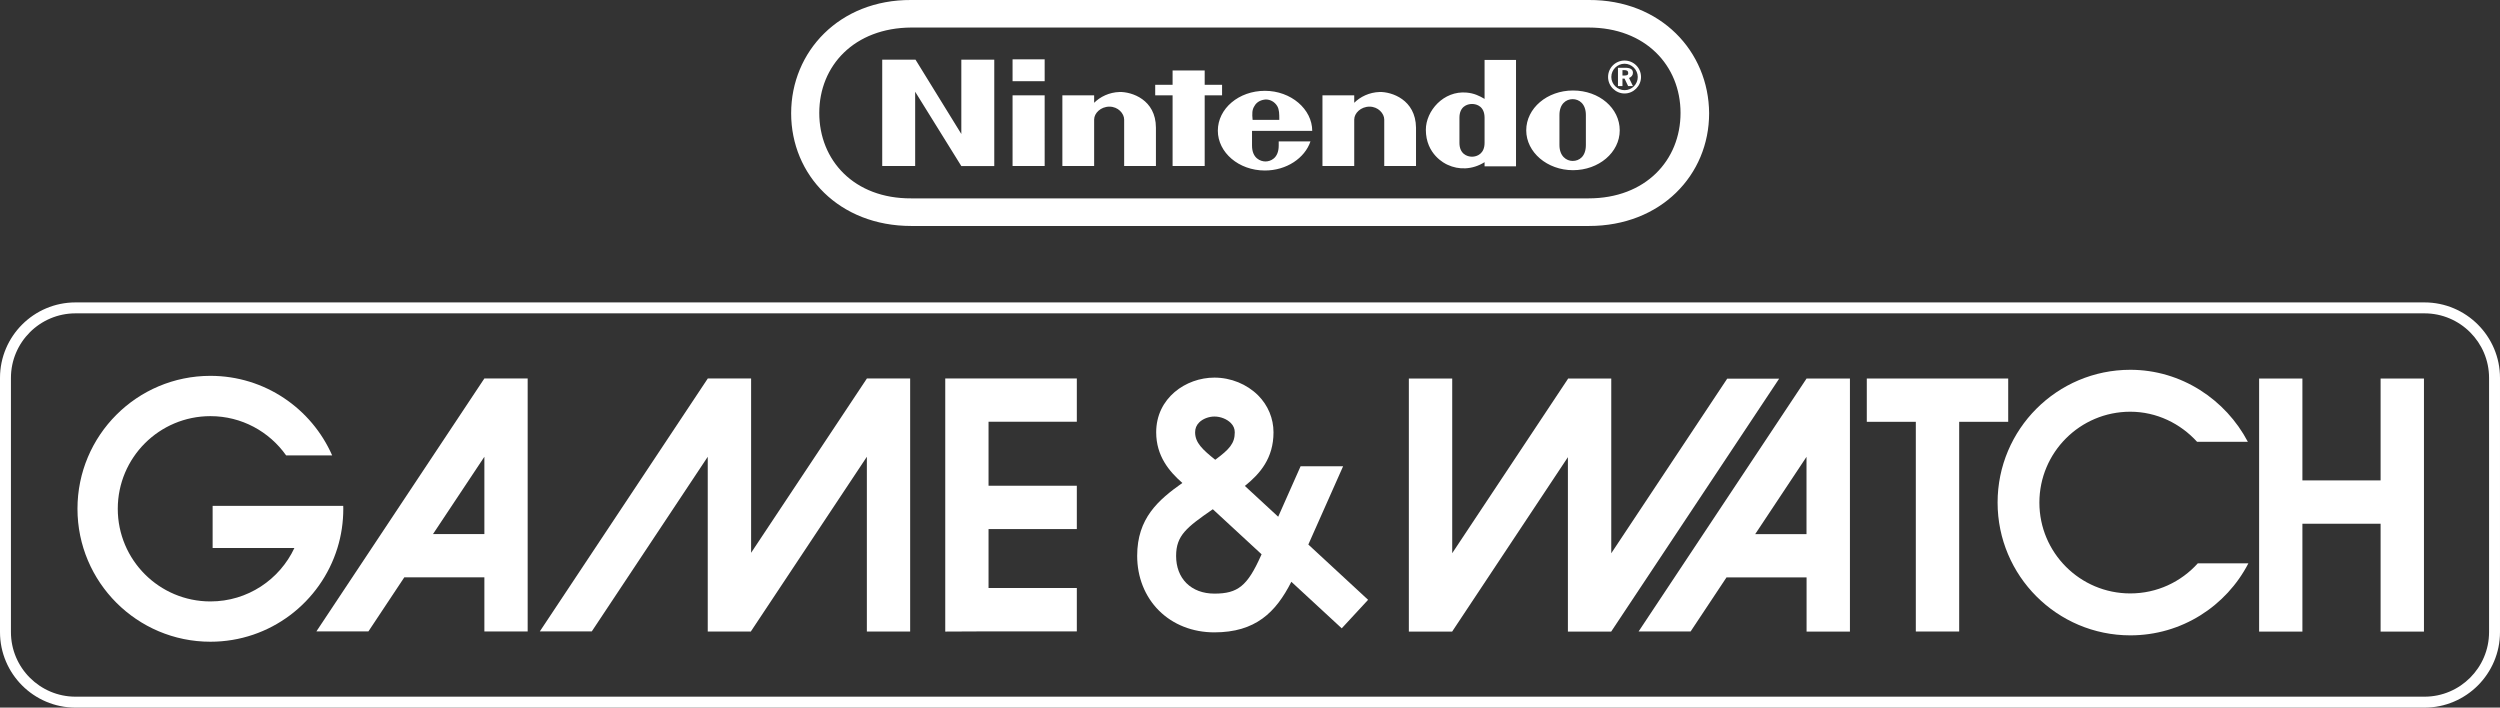 <?xml version="1.0" encoding="utf-8"?>
<!-- Generator: Adobe Illustrator 25.0.0, SVG Export Plug-In . SVG Version: 6.00 Build 0)  -->
<svg version="1.1" id="Layer_1" xmlns="http://www.w3.org/2000/svg" xmlns:xlink="http://www.w3.org/1999/xlink" x="0px" y="0px"
	 viewBox="0 0 3840 1086.9" style="enable-background:new 0 0 3840 1086.9;" xml:space="preserve">
<rect x="0" y="0" width="3840" height="1086.9" fill="#333333" stroke="none"/>
<style type="text/css">
	.st0{fill:#FFFFFF;}
	.st1{fill:#E31E26;}
</style>
<g>
	<g>
		<g>
			<g id="path68_9_">
				<path class="st0" d="M439.5,699.5c-25.8-36.5-68.2-60.3-116.3-60.3c-78.6,0-142.3,63.7-142.3,142.3s63.7,142.3,142.3,142.3
					c57.1,0,106.3-33.6,129-82.1H326.6V777h200.6c0.1,1.5,0.1,3,0.1,4.5c0,20.9-3.1,41.2-9,60.2c-25.7,83.4-103.3,144-195.1,144
					c-112.7,0-204.2-91.5-204.2-204.2c0-112.8,91.4-204.2,204.2-204.2c83.6,0,155.4,50.3,187,122.2H439.5L439.5,699.5z"/>
			</g>
			<g id="path70_9_">
				<path class="st0" d="M744,581.3L744,581.3L486,969.8h79.9l55.1-83h123v83.1h66.5V581.3H744L744,581.3z M665.1,820.3L744,701.6
					v118.7H665.1z"/>
			</g>
			<g id="path72_9_">
				<path class="st0" d="M1331.6,581.3L1331.6,581.3l-177.9,267.8V581.3h-66.5l0,0l-258,388.5H909l178.1-268.2V970h66.5v-0.5
					l177.9-267.9V970h66.5V581.3H1331.6L1331.6,581.3z"/>
			</g>
			<g id="path74_9_">
				<path class="st0" d="M1654,647.9v-66.6h-202.1v388.8l66.5-0.3H1654v-66.6h-135.6v-90.6H1654v-66.5h-135.6v-98.3H1654V647.9z"/>
			</g>
			<g id="path86_9_">
				<path class="st0" d="M2009.6,836.4c21.3-48,53.4-120.2,53.4-120.2h-65.3l-34.4,77.5l-51.2-47.3c23.4-18.8,44-42.6,44-82.4
					c0-21.3-8.4-41.4-23.6-56.7c-17.4-17.3-41.8-27.3-67.2-27.3c-43.9,0-89.4,31.4-89.4,84c0,36.6,20.2,60.3,40.2,77.8
					c-37.1,26.3-69.4,54.2-69.4,111.9c0,32.7,11.8,62.5,33.3,84c21.7,21.7,51.9,33.6,85.2,33.6c63.1,0,94.4-30.5,118.3-77.7
					l77.4,71.5l40.5-43.8L2009.6,836.4L2009.6,836.4z M1841.9,648.9c5.6-5.6,14.7-9.1,23.5-9.1c9.4,0,18.9,3.8,25,9.8
					c4.2,4.2,6.2,8.9,6.2,14.5c0,16.8-8,25.9-30,42.1c-19.2-15.4-30.9-26.1-30.9-42.1C1835.7,658.1,1837.7,653.1,1841.9,648.9
					 M1936.6,854c-20.6,45.9-35.2,57.8-71.2,57.8c-17.7,0-32.5-5.6-43.1-16.1c-10.4-10.4-15.8-24.9-15.8-41.8
					c0-31.4,16.1-43.8,55.8-71.3c0.2-0.1,0.4-0.3,0.6-0.4l74.9,69.2L1936.6,854L1936.6,854z"/>
			</g>
			<g id="path76_9_">
				<path class="st0" d="M2774.9,581.4L2774.9,581.4l-258,388.5h79.9l55.1-83h123v83.2h66.6V581.4H2774.9L2774.9,581.4z M2696,820.4
					l78.8-118.7v118.7H2696z"/>
			</g>
			<g id="path78_9_">
				<path class="st0" d="M2230.5,970.1L2230.5,970.1l177.8-267.9v267.9h66.5l0,0l0,0l258-388.5H2653l-178.1,268.2V581.4h-66.5v0.5
					l-177.8,267.8V581.4H2164v388.7H2230.5L2230.5,970.1z"/>
			</g>
			<g id="path80_9_">
				<path class="st0" d="M3656.6,581.4v156.5h-120.1V581.4H3470v388.7h66.5V804.5h120.1v165.6h66.6V581.4H3656.6z"/>
			</g>
			<g id="path82_9_">
				<path class="st0" d="M3084.6,581.4h-217.2v66.5h75.3V970h66.6V647.9h75.3L3084.6,581.4L3084.6,581.4z"/>
			</g>
			<g id="path84_9_">
				<path class="st0" d="M3375.8,865.3c-25.6,28.4-62.5,46.2-103.7,46.2c-77.1,0-139.6-62.5-139.6-139.5
					c0-77.1,62.5-139.6,139.6-139.6c40.6,0,77.1,18.2,102.6,46.2h78c-34.1-64.8-102.1-110.6-180.5-110.6
					c-112.6,0-203.9,91.3-203.9,203.9s91.3,204,203.9,204c78.9,0,147.4-45,181.3-110.6H3375.8z"/>
			</g>
		</g>
		<g>
			<path class="st0" d="M3724,1086.9H116c-64,0-116-52-116-116V580.5c0-64,52-116,116-116h3608c64,0,116,52,116,116v390.4
				C3840,1034.9,3788,1086.9,3724,1086.9z M116,481.3c-54.7,0-99.2,44.5-99.2,99.2v390.4c0,54.7,44.5,99.2,99.2,99.2h3608
				c54.7,0,99.2-44.5,99.2-99.2V580.5c0-54.7-44.5-99.2-99.2-99.2C3724,481.3,116,481.3,116,481.3z"/>
		</g>
	</g>
	<g>
		<g>
			<g>
				<path class="st0" d="M1476.6,205.8l-70.4-114.2h-51.1V255h50.6V140.9l70.9,114.2h50.6V91.6h-50.6V205.8z M1877.1,146.4v-16.1
					h-26.7v-22.1h-49.3v22.1h-26.7v16.1h26.7V255h49.3V146.4H1877.1z M1555.3,255h49.3V146.4h-49.3V255z M1555.3,124.7h49.3V91.1
					h-49.3V124.7z M2416.1,139c-39.6,0-71.8,27.2-71.8,61.2c0,33.6,32.2,61.2,71.8,61.2s71.8-27.2,71.8-61.2S2456.6,139,2416.1,139z
					 M2435.9,222.8c0,17.5-10.1,24.4-20.3,24.4c-9.7,0-20.3-7.4-20.3-24.4c0-6.4,0-23.5,0-23.5s0-16.1,0-22.6
					c0-17,10.1-24.4,20.3-24.4c9.7,0,20.3,6.9,20.3,24.4c0,6.4,0,18.9,0,23C2435.9,200.2,2435.9,216.3,2435.9,222.8z M2280.3,151.9
					c-7.8-4.6-16.1-8.7-27.6-9.7c-35.4-3.2-62.6,28.1-62.6,57.1c0,37.7,29,52,33.6,53.9c16.6,7.8,37.7,7.8,56.6-4.1
					c0,0.9,0,6.4,0,6.4h48.3V92.1h-48.3C2280.3,91.6,2280.3,126.6,2280.3,151.9z M2280.3,200.2c0,0,0,12.4,0,19.3
					c0,16.6-11.5,21.2-19.3,21.2s-19.3-4.6-19.3-21.2c0-6,0-19.3,0-19.3s0-13.8,0-19.3c0-17,11.5-21.2,19.3-21.2s19.3,4.1,19.3,21.2
					C2280.3,186.4,2280.3,200.2,2280.3,200.2z M1719.7,141.3c-16.1,0.5-29.9,7.4-39.1,16.6c0-2.8,0-11.5,0-11.5h-48.8V255h48.8
					c0,0,0-66.7,0-71.4c0-9.7,10.1-19.8,23.5-19.8c13.3,0,22.6,10.6,22.6,19.8c0,6.9,0,71.4,0,71.4h48.8c0,0,0-51.6,0-58.9
					C1775.4,152.8,1738.1,140.9,1719.7,141.3z M2119.2,141.3c-16.1,0.5-29.9,7.4-39.1,16.6c0-2.8,0-11.5,0-11.5h-48.8V255h48.8
					c0,0,0-66.7,0-71.4c0-9.7,10.1-19.8,23.5-19.8c13.3,0,22.6,10.6,22.6,19.8c0,6.9,0,71.4,0,71.4h48.8c0,0,0-51.6,0-58.9
					C2174.5,152.8,2137.2,140.9,2119.2,141.3z M2015.6,201.2c0-33.6-32.7-61.7-72.7-61.7s-72.3,27.2-72.3,61.2
					c0,33.6,32.2,61.2,72.3,61.2c33.1,0,61.2-18.9,70-44.7h-48.8c0,0,0,0.5,0,6.4c0,19.8-12.9,24.4-20.3,24.4s-20.7-4.6-20.7-24.4
					c0-6,0-22.6,0-22.6h92.5V201.2z M1926.8,162.9c3.7-6.9,11-9.7,17.5-10.1c6.4,0,13.3,3.2,17.5,10.1c3.2,5.5,3.2,12,3.2,21.2h-41
					C1923.1,174.5,1923.1,168.5,1926.8,162.9z M2508.2,111.9c0-5.5-4.1-7.8-12-7.8h-11v28.1h6.9v-11.5h3.2l5.5,11.5h7.4l-6-12.4
					C2505.9,118.3,2508.2,115.5,2508.2,111.9z M2495.3,116h-3.2v-8.3h2.8c4.1,0,6,1.4,6,4.1C2501.3,115.1,2499,116,2495.3,116z
					 M2495.3,93c-13.8,0-25.3,11-25.3,25.3c0,13.8,11.5,25.3,25.3,25.3s25.3-11.5,25.3-25.3C2520.6,104,2509.1,93,2495.3,93z
					 M2495.3,138.5c-11,0-20.3-9.2-20.3-20.3s9.2-20.3,20.3-20.3c11,0,20.3,9.2,20.3,20.3S2506.8,138.5,2495.3,138.5z M2440.5,0
					H1399.3c-110-0.5-184.1,79.2-184.1,174s73.7,173.1,184.6,173.1h1040.8c110.5,0,184.6-78.3,184.6-173.1
					C2624.7,78.7,2550.5-0.5,2440.5,0z M2440.1,304.7H1399.7c-87.9,0.5-141.3-58.5-141.3-131.2s53.9-130.7,141.3-131.2H2440
					c87.5,0,141.3,58.5,141.3,131.2S2527.5,304.7,2440.1,304.7z M2440.5,0H1399.3c-110-0.5-184.1,79.2-184.1,174
					s73.7,173.1,184.6,173.1h1040.8c110.5,0,184.6-78.3,184.6-173.1C2624.7,78.7,2550.5-0.5,2440.5,0z M2440.1,304.7H1399.7
					c-87.9,0.5-141.3-58.5-141.3-131.2s53.9-130.7,141.3-131.2H2440c87.5,0,141.3,58.5,141.3,131.2S2527.5,304.7,2440.1,304.7z
					 M2440.5,0H1399.3c-110-0.5-184.1,79.2-184.1,174s73.7,173.1,184.6,173.1h1040.8c110.5,0,184.6-78.3,184.6-173.1
					C2624.7,78.7,2550.5-0.5,2440.5,0z M2440.1,304.7H1399.7c-87.9,0.5-141.3-58.5-141.3-131.2s53.9-130.7,141.3-131.2H2440
					c87.5,0,141.3,58.5,141.3,131.2S2527.5,304.7,2440.1,304.7z"/>
			</g>
		</g>
	</g>
</g>
</svg>
